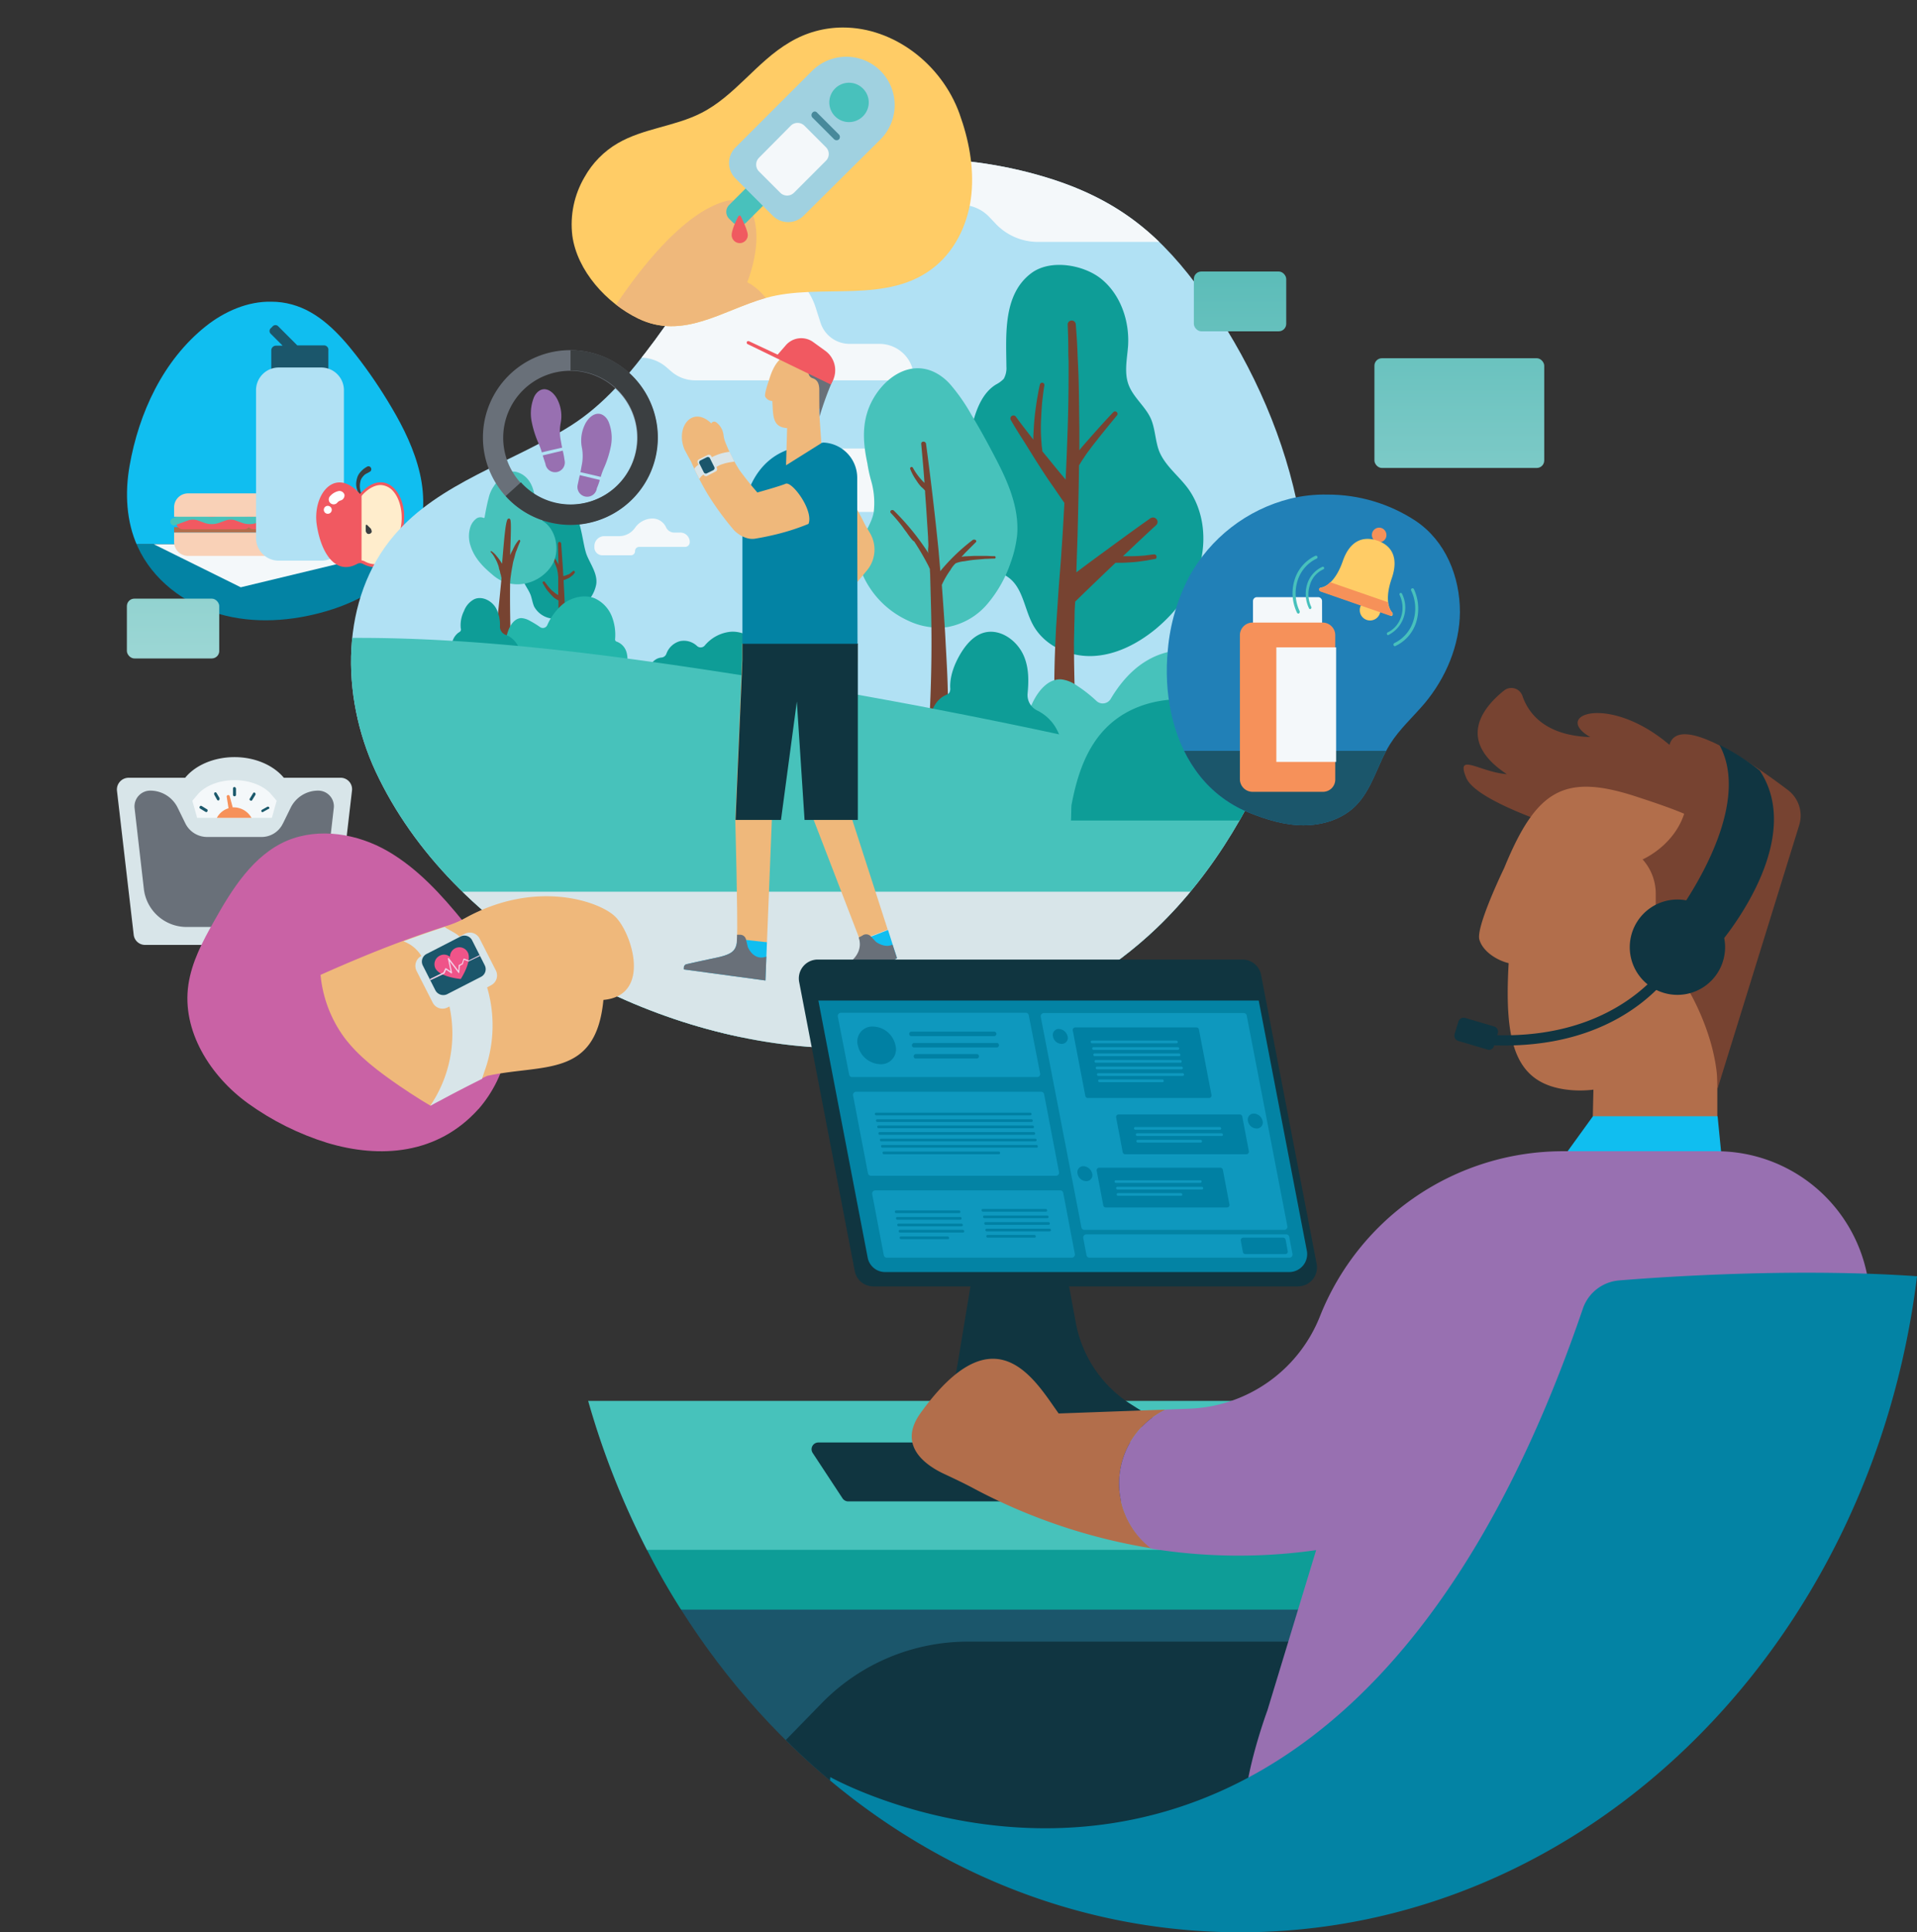 <svg xmlns="http://www.w3.org/2000/svg" xmlns:xlink="http://www.w3.org/1999/xlink" viewBox="0 0 641.23 646.2">
  <rect x="0" y="0" width="641.23" height="646.2" fill="#333333" stroke="none"/>
  <defs>
    <clipPath id="a9f6e666-f700-4acd-86f8-a5857e022f51" transform="translate(39.12 9.2)">
      <path d="M29.72,99.9c-14.3,11.4-22.4,29-25.5,46.7-1.6,9.1-1.1,18.7,2.7,27,5,11.1,15.6,19.1,27.2,22.5s24.3,2.5,35.9-.9c12.3-3.6,24.4-10.8,29.6-22.4,3.3-7.4,3.5-15.9,1.7-23.7s-5.4-15.2-9.5-22.1a163.1,163.1,0,0,0-11.9-17.5c-5.7-7.3-12.5-14.5-21.5-16.9a25.17,25.17,0,0,0-6.7-.9c-7.9-.2-15.7,3.2-22,8.2" fill="none"/>
    </clipPath>
    <clipPath id="bcca85bd-1ef9-429a-92d7-1948494a23ba" transform="translate(39.12 9.2)">
      <path d="M245.72,45.5c-31.6,4.4-47.3,33.9-65.8,59.1-8.3,11.2-17.1,21.6-28.2,28.6-19.7,12.4-43.8,18.9-58.9,36.5-18.2,21.2-18.1,53.7-6.3,79.1,25.6,54.7,91.4,89.8,150,92.4,40.4,1.8,81.8-12,111.1-39.9,19.8-18.9,33.7-43.4,43-69.1,17.5-48,2-102.1-27.2-143-13.8-19.3-27.7-31-50.4-38.4a144.4,144.4,0,0,0-44.7-6.9,154.16,154.16,0,0,0-22.6,1.6" fill="none"/>
    </clipPath>
    <clipPath id="bd1d4bb8-57d0-43e7-be6e-c4a175e0f45b" transform="translate(39.12 9.2)">
      <path d="M392.32,157.6a53.37,53.37,0,0,0-33.7,26.1,64.85,64.85,0,0,0-7.1,24.4c-1.4,14.1,1.3,29.1,9.3,40.3a40.26,40.26,0,0,0,17.7,14.1c5.9,2.4,12.1,4.3,18.4,4.3s12.9-2,17.4-6.5c5.6-5.6,7.3-13.9,11.5-20.6,3.2-5.1,7.7-9.1,11.6-13.7,7.1-8.5,11.7-19.4,11.8-30.5,0-11.9-4.8-23.8-14.8-30.5a53.4,53.4,0,0,0-29.5-8.8,48.24,48.24,0,0,0-12.6,1.4" fill="none"/>
    </clipPath>
    <clipPath id="b3f172e4-f9ac-41e0-adc9-214b30d84366" transform="translate(39.12 9.2)">
      <path d="M120.91,361.74A42.31,42.31,0,0,0,129,320.08c-2.81-7.69-7.88-14.5-13-20.91-7.36-9.06-15.37-17.91-25.43-23.73s-22.88-8-33.65-3.51c-11.31,4.81-18.44,16.2-24.47,27-3.81,6.72-7.44,13.57-8.56,21.19-2.26,15.44,7.35,30.59,20,39.71A92.17,92.17,0,0,0,70.34,373c17.71,5.32,36.92,3.89,50.57-11.3" fill="none"/>
    </clipPath>
    <clipPath id="a6fa5235-171c-4873-ad55-6bbeb9a21632" transform="translate(39.12 9.2)">
      <path d="M71.72,295.4a42.11,42.11,0,0,0,4.2,42.2c4.9,6.6,11.7,11.6,18.5,16.3,9.7,6.6,19.9,12.8,31.2,15.4s24.2,1.1,33.2-6.3c9.5-7.9,13-20.8,15.7-32.9,1.7-7.5,3.2-15.1,2.1-22.7-2.3-15.4-15.8-27.2-30.5-32.3a90.71,90.71,0,0,0-29.1-5c-18.6,0-36.6,6.8-45.3,25.3" fill="none"/>
    </clipPath>
    <clipPath id="a7f5e389-adef-4557-bf70-932fbfbfd30e" transform="translate(39.12 9.2)">
      <path d="M224.92,5c-10.9,6.4-18.2,17.9-29.5,23.6-8.8,4.5-19.3,5.1-27.9,10.1A30.1,30.1,0,0,0,156.42,50a31.25,31.25,0,0,0-4.1,19.6c1.6,11.8,11.5,22.6,22,27.7,15,7.3,28.2-2.7,42.5-6.8,18.6-5.3,41.2,2.5,57.1-10.8,7-5.9,11-14.9,11.9-24s-.9-18.3-4-26.9c-6-16.6-22-28.8-38.9-28.8a34.57,34.57,0,0,0-18,5" fill="none"/>
    </clipPath>
    <clipPath id="aa32b871-6641-48b5-9c83-469cff9ba868" transform="translate(39.12 9.2)">
      <rect x="360.22" y="81.6" width="30.9" height="20" rx="2.5" fill="none"/>
    </clipPath>
    <linearGradient id="eb5362b7-4a50-465a-9fec-995c4c5b5c2b" x1="-5536.14" y1="7490.7" x2="-5535.62" y2="7490.7" gradientTransform="matrix(0, -552.26, -552.26, 0, 4137226.09, -3057138.74)" gradientUnits="userSpaceOnUse">
      <stop offset="0" stop-color="#9dd7d5"/>
      <stop offset="1" stop-color="#0e9d97"/>
    </linearGradient>
    <clipPath id="bb237e9e-fbad-4e00-8ebd-c413c45fee4c" transform="translate(39.12 9.2)">
      <rect x="420.62" y="110.6" width="56.8" height="36.7" rx="2.5" fill="none"/>
    </clipPath>
    <linearGradient id="f2f0e09d-9f11-4f7b-beec-4f722fb5a996" x1="-5536.14" y1="7490.82" x2="-5535.62" y2="7490.82" gradientTransform="matrix(0, -552.26, -552.26, 0, 4137365.59, -3057138.74)" xlink:href="#eb5362b7-4a50-465a-9fec-995c4c5b5c2b"/>
    <clipPath id="a2cf8553-b43c-4951-a366-55055cf25170" transform="translate(39.12 9.2)">
      <rect x="3.32" y="191" width="30.9" height="20" rx="2.5" fill="none"/>
    </clipPath>
    <linearGradient id="a008ef3a-ce5d-4a49-98ed-a8508343da51" x1="-5536.14" y1="7490.12" x2="-5535.62" y2="7490.12" gradientTransform="matrix(0, -552.26, -552.26, 0, 4136546.34, -3057138.74)" xlink:href="#eb5362b7-4a50-465a-9fec-995c4c5b5c2b"/>
  </defs>
  <g id="ad3227cb-f314-40d1-a9ae-de8220697736" data-name="Layer 2">
    <g id="aad6d956-31f0-4b13-9def-97dffdbf6607" data-name="Layer 1">
      <g>
        <g>
          <g clip-path="url(#a9f6e666-f700-4acd-86f8-a5857e022f51)">
            <rect x="31.63" y="84.6" width="119.2" height="97.4" fill="#10bef0"/>
          </g>
          <g clip-path="url(#a9f6e666-f700-4acd-86f8-a5857e022f51)">
            <rect x="31.63" y="182" width="119.2" height="26.8" fill="#0383a4"/>
          </g>
          <g clip-path="url(#a9f6e666-f700-4acd-86f8-a5857e022f51)">
            <polygon points="51.43 182 140.33 182 80.53 196.4 51.43 182" fill="#f4f8fa"/>
          </g>
          <g clip-path="url(#a9f6e666-f700-4acd-86f8-a5857e022f51)">
            <rect x="58.23" y="176.3" width="57" height="1.8" fill="#b26e4b"/>
          </g>
          <g clip-path="url(#a9f6e666-f700-4acd-86f8-a5857e022f51)">
            <path d="M76.12,176.7H23.72a4.65,4.65,0,0,1-4.6-4.6v-3.2h57Z" transform="translate(39.12 9.2)" fill="#f9d1b7"/>
          </g>
          <g clip-path="url(#a9f6e666-f700-4acd-86f8-a5857e022f51)">
            <path d="M42.42,167.8H22.12a2.3,2.3,0,1,1,0-4.6h20.3a2.26,2.26,0,0,1,2.3,2.3,2.2,2.2,0,0,1-2.3,2.3" transform="translate(39.12 9.2)" fill="#f15961"/>
          </g>
          <g clip-path="url(#a9f6e666-f700-4acd-86f8-a5857e022f51)">
            <path d="M65.92,167.8H45.72a2.3,2.3,0,1,1,0-4.6H66a2.26,2.26,0,0,1,2.3,2.3,2.35,2.35,0,0,1-2.4,2.3" transform="translate(39.12 9.2)" fill="#f15961"/>
          </g>
          <g clip-path="url(#a9f6e666-f700-4acd-86f8-a5857e022f51)">
            <path d="M19.12,166.5a1.3,1.3,0,0,1-1.2-.8,1.27,1.27,0,0,1,.8-1.6l4.4-1.6a7.24,7.24,0,0,1,4.6,0l2.5.9a5.11,5.11,0,0,0,3,0l2.5-.9a7.24,7.24,0,0,1,4.6,0l2.5.9a5.11,5.11,0,0,0,3,0l2.5-.9a7.24,7.24,0,0,1,4.6,0l2.5.9a5.11,5.11,0,0,0,3,0l2.5-.9a7.24,7.24,0,0,1,4.6,0l2.5.9a4.78,4.78,0,0,0,2.9,0l5-1.6a1.26,1.26,0,0,1,.8,2.4l-5,1.6a6.94,6.94,0,0,1-4.5-.1l-2.5-.9a5.11,5.11,0,0,0-3,0l-2.5.9a7.24,7.24,0,0,1-4.6,0l-2.5-.9a5.11,5.11,0,0,0-3,0l-2.5.9a7.24,7.24,0,0,1-4.6,0l-2.5-.9a5.11,5.11,0,0,0-3,0l-2.5.9a7.24,7.24,0,0,1-4.6,0l-2.5-.9a5.11,5.11,0,0,0-3,0l-4.4,1.6c-.1.1-.2.1-.4.1" transform="translate(39.12 9.2)" fill="#47c2bb"/>
          </g>
          <g clip-path="url(#a9f6e666-f700-4acd-86f8-a5857e022f51)">
            <path d="M76.12,163.6h-57v-3.2a4.65,4.65,0,0,1,4.6-4.6h52.4Z" transform="translate(39.12 9.2)" fill="#f9d1b7"/>
          </g>
          <g clip-path="url(#a9f6e666-f700-4acd-86f8-a5857e022f51)">
            <path d="M69.22,106.3h-8.9l-6.4-6.4a1.27,1.27,0,0,0-1.8,0l-.7.7a1.27,1.27,0,0,0,0,1.8l4,4h-2.2a1.58,1.58,0,0,0-1.6,1.6v10h19.1V108a1.48,1.48,0,0,0-1.5-1.7" transform="translate(39.12 9.2)" fill="#1b566b"/>
          </g>
          <g clip-path="url(#a9f6e666-f700-4acd-86f8-a5857e022f51)">
            <path d="M68.32,178.3H54.12a7.6,7.6,0,0,1-7.6-7.6V121.3a7.6,7.6,0,0,1,7.6-7.6h14.2a7.6,7.6,0,0,1,7.6,7.6v49.4a7.53,7.53,0,0,1-7.6,7.6" transform="translate(39.12 9.2)" fill="#b1e1f4"/>
          </g>
          <g clip-path="url(#a9f6e666-f700-4acd-86f8-a5857e022f51)">
            <path d="M81.52,157.1a12.27,12.27,0,0,1-1.2-2.6,5.66,5.66,0,0,1-.2-2.9,8.33,8.33,0,0,1,.4-1.5,5.67,5.67,0,0,1,.8-1.3,11.41,11.41,0,0,1,1.1-1.1,8.34,8.34,0,0,1,1.2-.8.89.89,0,0,1,1.3.3,1,1,0,0,1-.2,1.3h-.1l-.1.1a10.91,10.91,0,0,1-1.1.6,3.11,3.11,0,0,0-.9.7,5.5,5.5,0,0,0-.7.9,3.58,3.58,0,0,0-.4,1.1,6.47,6.47,0,0,0-.1,2.4,6.81,6.81,0,0,0,.8,2.4h0a.37.37,0,0,1-.2.5c0,.2-.3.1-.4-.1" transform="translate(39.12 9.2)" fill="#3a3f41"/>
          </g>
          <g clip-path="url(#a9f6e666-f700-4acd-86f8-a5857e022f51)">
            <path d="M81.32,156c-8.5-9.5-15.9.3-14.5,10.2,1.4,9.4,6.2,17.1,13.5,13.2a2,2,0,0,1,2,0c7.7,4,12.1-3.7,13.5-13.1,1.5-9.9-6-19.7-14.5-10.3" transform="translate(39.12 9.2)" fill="#f15961"/>
          </g>
          <g clip-path="url(#a9f6e666-f700-4acd-86f8-a5857e022f51)">
            <path d="M75.52,157.8a2,2,0,0,1-.8.4,2.31,2.31,0,0,0-1.1.8,1.63,1.63,0,0,1-2.4-2.2,5.31,5.31,0,0,1,3-1.8,1.77,1.77,0,0,1,1.9,1.3,1.89,1.89,0,0,1-.6,1.5" transform="translate(39.12 9.2)" fill="#fff"/>
          </g>
          <g clip-path="url(#a9f6e666-f700-4acd-86f8-a5857e022f51)">
            <path d="M71.82,161a1.33,1.33,0,1,1-1.6-1,1.35,1.35,0,0,1,1.6,1" transform="translate(39.12 9.2)" fill="#fff"/>
          </g>
          <g clip-path="url(#a9f6e666-f700-4acd-86f8-a5857e022f51)">
            <path d="M88.22,152.6c-2.1,0-4,.7-6.4,3.4v22.6c.3,0,.3.1.6.2a8.91,8.91,0,0,0,3.9,1.1c5.3,0,8-6.1,9.1-13.8,1-6.9-2.1-13.5-7.2-13.5" transform="translate(39.12 9.2)" fill="#ffedcc"/>
          </g>
          <g clip-path="url(#a9f6e666-f700-4acd-86f8-a5857e022f51)">
            <path d="M88.22,153a5.87,5.87,0,0,1,4.2,2.1c2.2,2.5,3.2,6.8,2.7,10.9-1.2,8.5-4.5,13.5-8.7,13.5a7.57,7.57,0,0,1-3.6-1,3.19,3.19,0,0,0-1.4-.3v.8a3.55,3.55,0,0,1,1,.2,8.91,8.91,0,0,0,3.9,1.1c5.3,0,8.5-6.5,9.6-14.2,1-7-2.5-14-7.7-14-2.1,0-4.4,1.1-6.8,3.8v1.2l.6-.7c2-2.2,4.2-3.4,6.2-3.4" transform="translate(39.12 9.2)" fill="#f05a60"/>
          </g>
          <g clip-path="url(#a9f6e666-f700-4acd-86f8-a5857e022f51)">
            <path d="M84.92,167.6l-1.2-1.2a.28.28,0,0,0-.5.2v1.7a1.33,1.33,0,0,0,.6,1,1.1,1.1,0,0,0,1.4-.6,2.28,2.28,0,0,0-.3-1.1" transform="translate(39.12 9.2)" fill="#3a3f41"/>
          </g>
        </g>
        <path d="M69.12,306.8a4,4,0,0,0,3.9-3.4l5.6-48.2a3.83,3.83,0,0,0-3.9-4.3H55.82c-3.4-4.1-9.5-6.9-16.5-6.9s-13.2,2.8-16.5,6.9H3.92A3.94,3.94,0,0,0,0,255.2l5.6,48.2a3.82,3.82,0,0,0,3.9,3.4Z" transform="translate(39.12 9.2)" fill="#d8e5e9"/>
        <path d="M55.52,266.2l2.6-5.3a10.22,10.22,0,0,1,9.2-5.7,5.24,5.24,0,0,1,5.2,5.9l-3.1,27a14.31,14.31,0,0,1-14.3,12.7H23.32A14.39,14.39,0,0,1,9,288.1l-3.1-27a5.29,5.29,0,0,1,5.2-5.9,10.22,10.22,0,0,1,9.2,5.7l2.6,5.3a8.13,8.13,0,0,0,7.2,4.5h18.1a7.88,7.88,0,0,0,7.3-4.5" transform="translate(39.12 9.2)" fill="#697079"/>
        <path d="M51.82,264.3l1.6-5.7-1.6-1.9c-2.5-3.1-7.3-5-12.5-5s-10,1.9-12.5,5l-1.6,1.9,1.6,5.7Z" transform="translate(39.12 9.2)" fill="#f4f8fa"/>
        <path d="M39.32,254a.47.47,0,0,0-.5.5v2.1a.5.5,0,0,0,1,0v-2.1c-.1-.3-.3-.5-.5-.5" transform="translate(39.12 9.2)" fill="#1a586b"/>
        <path d="M30.22,261.5l-1.8-1.1c-.1-.1-.2-.1-.4-.1s-.2.1-.3.2-.1.2-.1.4.1.2.2.3l1.8,1.1a.35.35,0,0,1,.2.1.52.52,0,0,0,.4-.2c.1-.1.1-.2.1-.4s0-.2-.1-.3" transform="translate(39.12 9.2)" fill="#1a586b"/>
        <path d="M46.12,255.9a.4.4,0,0,0-.6.2l-1.1,1.8a.4.4,0,0,0,.2.6.35.35,0,0,1,.2.1.52.52,0,0,0,.4-.2l1.1-1.8a.57.57,0,0,0-.2-.7" transform="translate(39.12 9.2)" fill="#1a586b"/>
        <path d="M33.32,256a.48.48,0,0,0-.6-.2c-.1.1-.2.2-.2.3v.4l1,1.8a.52.52,0,0,0,.4.2c.1,0,.2,0,.2-.1s.2-.2.2-.3v-.4Z" transform="translate(39.12 9.2)" fill="#1a586b"/>
        <path d="M50.92,260.8a.48.48,0,0,0-.6-.2l-1.8,1a.48.48,0,0,0-.2.6.52.52,0,0,0,.4.2c.1,0,.2,0,.2-.1l1.8-1c.3,0,.3-.3.2-.5" transform="translate(39.12 9.2)" fill="#1a586b"/>
        <path d="M39.12,260.8h-.4l-1-3.7a.51.51,0,1,0-1,.2l.6,3.8a6.56,6.56,0,0,0-3.9,3.2H45a6.82,6.82,0,0,0-5.9-3.5" transform="translate(39.12 9.2)" fill="#f6915a"/>
        <g>
          <g clip-path="url(#bcca85bd-1ef9-429a-92d7-1948494a23ba)">
            <rect x="71.83" y="28.8" width="384.3" height="318" fill="#b1e1f4"/>
          </g>
          <g clip-path="url(#bcca85bd-1ef9-429a-92d7-1948494a23ba)">
            <path d="M163,170.1h4.9a6.51,6.51,0,0,0,5.4-2.8,7.24,7.24,0,0,1,5.8-3.1,5,5,0,0,1,4.6,3,3,3,0,0,0,2.6,1.7h2.1a3.16,3.16,0,0,1,3.2,3.2,1.58,1.58,0,0,1-1.6,1.6h-15.3a1.37,1.37,0,0,0-1.4,1.4,1.37,1.37,0,0,1-1.4,1.4h-9.6a2.65,2.65,0,0,1-2.6-2.6v-.5a3.33,3.33,0,0,1,3.3-3.3" transform="translate(39.12 9.2)" fill="#f4f8fa"/>
          </g>
          <g clip-path="url(#bcca85bd-1ef9-429a-92d7-1948494a23ba)">
            <path d="M224.12,152.3h7.5a3.48,3.48,0,0,0,3.5-3.5,8,8,0,0,1,8-8h29.7v37.5H250a3.76,3.76,0,0,1-3.7-3.7,6.12,6.12,0,0,1,6.1-6.1h13.4a2.22,2.22,0,0,0,2.2-2.2,4.27,4.27,0,0,0-4.3-4.3H221a3.41,3.41,0,0,1-3.4-3.3,6.6,6.6,0,0,1,6.5-6.4" transform="translate(39.12 9.2)" fill="#f4f8fa"/>
          </g>
          <g clip-path="url(#bcca85bd-1ef9-429a-92d7-1948494a23ba)">
            <path d="M111.32,88.5h0a6.7,6.7,0,0,1,6.7-6.7h11.9a7.41,7.41,0,0,0,6.5-3.9,8,8,0,0,1,7-4.2h11a20.65,20.65,0,0,1,16,7.6,14.09,14.09,0,0,0,10.9,5.2,12.34,12.34,0,0,0,7.2-2.3l1.2-.9A24.61,24.61,0,0,1,204,78.7h9.4a21.37,21.37,0,0,1,20.3,14.9l1.6,5a10.2,10.2,0,0,0,9.8,7.2h10a11.52,11.52,0,0,1,10.8,7.6,3.47,3.47,0,0,1-3.2,4.6h-69.3a12.2,12.2,0,0,1-8-3l-1.5-1.3a13.26,13.26,0,0,0-8.7-3.3H142a3.69,3.69,0,0,1-3.7-3.7,5.91,5.91,0,0,1,5.9-5.9h13.3a2.31,2.31,0,0,0,2.1-3.3,10.8,10.8,0,0,0-9.8-6.3h-35.6a2.62,2.62,0,0,1-2.9-2.7" transform="translate(39.12 9.2)" fill="#f4f8fa"/>
          </g>
          <g clip-path="url(#bcca85bd-1ef9-429a-92d7-1948494a23ba)">
            <path d="M356.92,43.5V71.7h-48.8a19.45,19.45,0,0,1-14.3-6.2l-1.9-2a13.1,13.1,0,0,0-9.6-4.2h-11.6a24.73,24.73,0,0,1-13-3.6l-7-4.2a19.33,19.33,0,0,0-9.6-2.7h-10.5a38,38,0,0,1-19.4-5.3Z" transform="translate(39.12 9.2)" fill="#f4f8fa"/>
          </g>
          <g clip-path="url(#bcca85bd-1ef9-429a-92d7-1948494a23ba)">
            <path d="M297.52,113.4a7.28,7.28,0,0,1-.9,4.1,10.27,10.27,0,0,1-2.6,1.9c-4.4,2.7-6.5,8-7.8,13.1a70.66,70.66,0,0,0,1.3,39.2c1,3.2,2.4,6.4,4.9,8.6,2,1.6,4.5,2.5,6.4,4.1,4.2,3.6,4.8,10,7.4,15,3.7,7.2,12,11,19.8,10.8s15.3-4,21.5-9.1c6.7-5.6,12.3-12.9,14.7-21.5s1.2-18.4-4-25.5c-3.1-4.2-7.6-7.5-9.6-12.4-1.3-3.4-1.3-7.3-2.7-10.7-1.9-4.4-6.2-7.4-7.7-12-1.3-4-.3-8.4,0-12.6.5-8.3-2.5-16.9-8.7-22.1-5.8-4.9-17.1-7-23.6-2.2-9.6,7.1-8.5,20.7-8.4,31.3" transform="translate(39.12 9.2)" fill="#0e9d97"/>
          </g>
          <g clip-path="url(#bcca85bd-1ef9-429a-92d7-1948494a23ba)">
            <path d="M347.72,176.8a.78.78,0,0,0-.9-.6c-1.1.1-2.2.3-3.2.4-1.3.1-2.7.2-4,.2h-3.1c3.7-3.5,7.4-7,11.1-10.4a1.42,1.42,0,0,0,.1-2,1.55,1.55,0,0,0-2-.3c-5,3.5-9.9,7.1-14.8,10.7-3.3,2.4-6.7,4.9-10,7.4l.1-3.2.3-9c.2-7.9.4-15.7.5-23.6a.1.1,0,0,1,.1-.1c.2-.4.5-.8.7-1.2l.8-1.2.8-1.2c1.1-1.5,2.3-3.1,3.5-4.6,2.2-2.8,4.5-5.6,6.8-8.4a.79.79,0,0,0-.1-1.1h0a.78.78,0,0,0-1.1,0c-2.5,2.6-4.9,5.3-7.3,8-1.3,1.5-2.6,2.9-3.8,4.4l-.3.4v-7.5c-.1-6-.1-12-.3-18l-.2-4.5c-.1-1.5-.1-3-.2-4.5-.1-2.6-.3-5.1-.5-7.7a1.36,1.36,0,0,0-1.5-1.2,1.32,1.32,0,0,0-1.2,1.4c.1,2.5.2,5.1.2,7.6,0,1.5,0,3,.1,4.5V116c0,6-.1,11.9-.3,17.9-.2,5.8-.4,11.5-.7,17.3-.2-.3-.5-.6-.8-1-1.9-2.2-3.7-4.5-5.6-6.8l-1.4-1.7v-.4l-.1-.7-.1-.7-.1-1.5-.1-1.5q-.15-3,0-6c.1-2,.2-4,.4-6,.2-1.7.4-3.5.7-5.2a.76.76,0,0,0-1.5-.3c-.4,1.7-.7,3.5-1,5.2-.3,2-.6,4-.8,6.1s-.3,4.1-.4,6.1v1l-1.1-1.4c-1.6-2.1-3.2-4.1-4.7-6.2a1,1,0,0,0-1.7,1.1c1.3,2.3,2.7,4.5,4.1,6.7,1.6,2.5,3.1,5,4.7,7.5s3.2,5,4.9,7.4c1.4,2,2.8,4.1,4.2,6.1l-.6,10.5-.6,8.9-.7,8.9-.3,4.5-.3,4.5-.3,4.5-.2,4.5c-.3,6-.4,12-.4,18.1,0,3,0,6,.1,9,0,1.5.1,3,.1,4.5l.1,2.3c0,.8.1,1.5.1,2.3l7.6-.6c-.1-.7-.1-1.4-.2-2.2l-.2-2.2c-.1-1.5-.2-2.9-.3-4.4-.2-3-.3-5.9-.4-8.9-.2-5.9-.3-11.9-.3-17.8l.1-4.4c0-1.5.1-3,.1-4.4s.1-3,.2-4.4V192c4.4-4.3,9-8.7,13.5-13h1.7c1.4,0,2.8-.1,4.2-.2s2.7-.3,4.1-.5l3.3-.6c.3,0,.5-.4.4-.9Z" transform="translate(39.12 9.2)" fill="#774331"/>
          </g>
          <g clip-path="url(#bcca85bd-1ef9-429a-92d7-1948494a23ba)">
            <path d="M135.32,179.8a12.35,12.35,0,0,0,.4,4.7c.6,1.9,2,3.5,2.7,5.4.4,1.2.6,2.5,1.1,3.7a7.81,7.81,0,0,0,5.1,3.9,20.81,20.81,0,0,0,6.6.4,5.83,5.83,0,0,0,2.6-.6,4.41,4.41,0,0,0,1.5-1.8c.9-1.5,1.9-3,2.8-4.4a11.44,11.44,0,0,0,2.2-4.9c.5-3.4-1.8-6.5-3.1-9.6-1.8-4.4-1.7-14.8-7-16.8-2.4-.9-5.1,2.2-6.7,3.7a26.24,26.24,0,0,0-5.4,7,24.55,24.55,0,0,0-2.8,9.3" transform="translate(39.12 9.2)" fill="#0e9d97"/>
          </g>
          <g clip-path="url(#bcca85bd-1ef9-429a-92d7-1948494a23ba)">
            <path d="M153,181.8h0a.33.33,0,0,0-.5,0c-.2.2-.5.4-.7.6a2.38,2.38,0,0,1-1.1.6,5.64,5.64,0,0,1-1.2.4h-.2c0-.7-.1-1.4-.1-2l-.6-8.7a.67.67,0,0,0-.6-.7c-.3,0-.5.4-.5.8.1,2.3.1,4.5.2,6.8-.1-.1-.1-.3-.2-.4s-.2-.3-.3-.5l-.3-.5-.3-.5a8.79,8.79,0,0,1-.6-1,2.65,2.65,0,0,0-.5-.6.36.36,0,0,0-.6.4,13,13,0,0,1,1,1.5l.3.5.2.5c.1.2.2.3.2.5s.2.3.2.5a8.3,8.3,0,0,1,.6,2.1c.1.2.1,1,.2,1.5v6.2c-.2-.1-.5-.3-.7-.4l-1.5-1.2a17.38,17.38,0,0,1-1.3-1.5c-.3-.4-.7-.9-1-1.3-.1-.2-.3-.2-.5-.1a.37.37,0,0,0-.2.5l.9,1.5a10.92,10.92,0,0,0,1.3,1.7c.5.6,1,1.1,1.5,1.6a8.64,8.64,0,0,0,1.6,1c0,7-.1,13-2.1,19.8h4.2c.2-1.5,0-4.1.1-5.6.3-5,0-10-.2-15l-.3-6c.1,0,.3-.1.4-.1.5-.2.9-.4,1.4-.6l1.2-.9a5,5,0,0,0,.7-.8c.1-.2.1-.5-.1-.6" transform="translate(39.12 9.2)" fill="#774331"/>
          </g>
          <g clip-path="url(#bcca85bd-1ef9-429a-92d7-1948494a23ba)">
            <path d="M126,153.5a15,15,0,0,1,3.6-3.9,4.32,4.32,0,0,1,2.5-1.1,6.6,6.6,0,0,1,1.4.1c4.3,1.1,6.3,5.3,6.3,10.1,0,1.9-.1,3.6,1.2,5.1a17.33,17.33,0,0,0,2.1,1.7c3.7,2.8,5,8.9,2.9,13.4a12.58,12.58,0,0,1-3.2,4,13.7,13.7,0,0,1-8.5,3.3,12.55,12.55,0,0,1-8.8-3.3c-3-2.5-5.9-5.4-7.2-9.5a10,10,0,0,1,0-6.6,5.69,5.69,0,0,1,2.1-2.7,2.46,2.46,0,0,1,2.2-.1c.2.1.4-.1.4-.3.2-1.3.9-4.9,1.3-6.2a11,11,0,0,1,1.7-4" transform="translate(39.12 9.2)" fill="#47c2bb"/>
          </g>
          <g clip-path="url(#bcca85bd-1ef9-429a-92d7-1948494a23ba)">
            <path d="M133.82,174.5c-.1.3-.3.7-.4,1s-.2.7-.3,1.1l-.3,1.1a14.19,14.19,0,0,0-.5,2.2c-.3,1.5-.5,2.9-.7,4.4l-.1,1.3c-.1,6.2,0,13.7.3,22.1-1.9-.4-3.8-.7-5.7-1,1.2-8.6,1.9-16.1,2.5-22.4a1.27,1.27,0,0,0-.1-.6l-.1-.6-.1-.3-.1-.3-.1-.6-.2-.6-.1-.3-.1-.6c-.1-.2-.1-.4-.2-.6a12.81,12.81,0,0,0-1.1-2.4,9,9,0,0,0-1.4-2c-.1-.1-.1-.2,0-.2a.31.31,0,0,1,.2-.1,7.28,7.28,0,0,1,1.8,1.7,17.68,17.68,0,0,1,1.6,2.2c.1.1.1.2.2.3.7-8.2,1.1-13.4,1.8-14.8a.71.71,0,0,1,.6-.3.7.7,0,0,1,.4.5c.3,1.3.1,5.4-.1,11.7l.2-.4a9.29,9.29,0,0,1,.5-1c.2-.3.3-.7.5-1a10.68,10.68,0,0,1,1.6-2.5.28.28,0,0,1,.5,0h0a.45.45,0,0,1,0,.5c-.3.7-.7,1.6-1,2.5" transform="translate(39.12 9.2)" fill="#774331"/>
          </g>
          <g clip-path="url(#bcca85bd-1ef9-429a-92d7-1948494a23ba)">
            <path d="M252.22,151.4a26.61,26.61,0,0,1,.9,10.8c-.8,4.2-3.9,7.7-4.8,11.8-1.2,5,1.3,10.3,4.2,14.4a30.37,30.37,0,0,0,12,9.9,23.52,23.52,0,0,0,13.3,2.2,22.81,22.81,0,0,0,13.4-7.8,42.12,42.12,0,0,0,7.7-13.7,38.9,38.9,0,0,0,2.2-9.4c.7-9-3.1-17.7-7.3-25.7-2.5-4.8-5.1-9.6-7.9-14.2a62,62,0,0,0-6.8-9.9,17.45,17.45,0,0,0-5.4-4.4c-10.1-5.1-20,4.2-22.8,13.5-1.7,5.6-1.1,11.3.1,16.9a47.38,47.38,0,0,0,1.2,5.6" transform="translate(39.12 9.2)" fill="#47c2bb"/>
          </g>
          <g clip-path="url(#bcca85bd-1ef9-429a-92d7-1948494a23ba)">
            <path d="M264.12,168.8c-.5-.6-.9-1.2-1.4-1.9a55.85,55.85,0,0,0-3.9-4.6.53.53,0,0,1,.1-.8.77.77,0,0,1,1,.1,84.14,84.14,0,0,1,11.4,14c.1.1.1.2.2.3-.4-.6-.1-2.1-.1-2.7,0-.9-.1-1.8-.1-2.7-.2-3.1-.4-6.3-.6-9.4l-.2-2.8-.2-2.8V155c0-.3-1.1-1.2-1.4-1.5a14.91,14.91,0,0,1-1.5-2,18.29,18.29,0,0,1-2.1-3.9c-.1-.2.1-.5.3-.6a.48.48,0,0,1,.6.2,21,21,0,0,0,3.9,5.1h0c-.3-4.4-.7-8.7-1.1-13.1a.68.68,0,0,1,.7-.7.87.87,0,0,1,.9.6q2.4,17.85,4.2,35.7c.2,2.3.4,4.7.6,7l.4-.5a65.32,65.32,0,0,1,10.4-9.9.91.91,0,0,1,1,0,.47.47,0,0,1,0,.8l-3.3,3.3c-.5.5-.9,1-1.4,1.5a1.27,1.27,0,0,0,.6-.1c1.2-.1,2.4-.1,3.6-.2h3.6c1,0,2.1.1,3.1.1a.41.41,0,1,1,0,.8c-1,0-2,.1-3,.1l-3.5.3c-1.2.1-2.3.3-3.5.5a9.47,9.47,0,0,0-2.9.7,8.68,8.68,0,0,0-1.7,2.2,28.18,28.18,0,0,0-2.9,5c.5,7,1,13.9,1.2,18,.3,5.9.7,11.9.8,17.8.1,2.6-.1,5.1-.1,7.7l-6,.5c.6-12,.8-23.9.5-35.8-.1-3.8-.2-7.5-.3-11.3,0-.7-.1-1.4-.1-2.2-.1-.3-.3-.6-.4-.9a87.65,87.65,0,0,0-4.9-8.4c-.3.2-2.4-2.8-2.5-3" transform="translate(39.12 9.2)" fill="#774331"/>
          </g>
          <g clip-path="url(#bcca85bd-1ef9-429a-92d7-1948494a23ba)">
            <path d="M129.52,207.8a25.58,25.58,0,0,1,1.3-5.9c.7-2.1,2.2-4.3,4.4-4.4a6.49,6.49,0,0,1,2.7.8,34.79,34.79,0,0,1,3.6,2.2,1.61,1.61,0,0,0,2.4-.6,19.28,19.28,0,0,1,5.4-7.2c3-2.2,7.1-3.2,10.5-1.8a11.16,11.16,0,0,1,5.7,6,16.81,16.81,0,0,1,1.1,7.7.76.76,0,0,0,.6.8,5.3,5.3,0,0,1,3.3,3.8,8.41,8.41,0,0,1-.2,4.7,243.31,243.31,0,0,0-40.8-6.1" transform="translate(39.12 9.2)" fill="#23b5aa"/>
          </g>
          <g clip-path="url(#bcca85bd-1ef9-429a-92d7-1948494a23ba)">
            <path d="M112,206.7a5.69,5.69,0,0,1,2.2-4.3c.3-.2.6-.3.8-.7a1.1,1.1,0,0,0,0-.8,10.6,10.6,0,0,1,1.1-5.8,7.26,7.26,0,0,1,3.4-3.9c2.6-1.2,5.9.5,7.3,3a12,12,0,0,1,1.3,6.2,2.93,2.93,0,0,0,1.9,2.7,7.27,7.27,0,0,1,3.3,2.4,8,8,0,0,1,1.4,2.6,187.6,187.6,0,0,0-22.7-1.4" transform="translate(39.12 9.2)" fill="#0e9d97"/>
          </g>
          <g clip-path="url(#bcca85bd-1ef9-429a-92d7-1948494a23ba)">
            <path d="M215,218.7c.5-3.4.9-8.3-.3-11.4-1.4-3.7-6.1-5.6-9.7-5.2a12.9,12.9,0,0,0-8.4,4.6,1.79,1.79,0,0,1-2.6.1,6.4,6.4,0,0,0-5.6-1.6,6.69,6.69,0,0,0-4.6,4.2,1.94,1.94,0,0,1-1.7,1.3,4.19,4.19,0,0,0-2.1.8,8.08,8.08,0,0,0-1.6,1.6,331.21,331.21,0,0,1,36.6,5.6" transform="translate(39.12 9.2)" fill="#0e9d97"/>
          </g>
          <g clip-path="url(#bcca85bd-1ef9-429a-92d7-1948494a23ba)">
            <path d="M302.52,237.1a52.6,52.6,0,0,1,3.8-11.4c1.9-3.9,5.2-8,9.6-7.7a11.25,11.25,0,0,1,5.2,2.1,45.61,45.61,0,0,1,6.5,5.1,3.09,3.09,0,0,0,4.8-.7c3.1-5.2,7.1-9.9,12.3-12.9,6.3-3.7,14.6-4.7,21.1-1.2a21.16,21.16,0,0,1,9.9,13.1,36.35,36.35,0,0,1,.5,15.4,1.68,1.68,0,0,0,.9,1.8,10.59,10.59,0,0,1,5.7,8.1,18.3,18.3,0,0,1-1.3,9.2,518,518,0,0,0-79-20.9" transform="translate(39.12 9.2)" fill="#47c2bb"/>
          </g>
          <g clip-path="url(#bcca85bd-1ef9-429a-92d7-1948494a23ba)">
            <path d="M271.72,231.4c.8-3.3,2.2-6.5,5.2-8,.6-.3,1.3-.5,1.6-1.1a3,3,0,0,0,.2-1.6c-.1-3.9,1.4-7.8,3.4-11.2,1.8-3,4.2-5.9,7.5-7,5.5-1.8,11.4,2.3,13.7,7.6,1.7,3.9,1.7,8.2,1.3,12.5a5.72,5.72,0,0,0,3.2,5.8,14.89,14.89,0,0,1,6,5.4,20.22,20.22,0,0,1,2.3,5.5,398.52,398.52,0,0,0-44.4-7.9" transform="translate(39.12 9.2)" fill="#0e9d97"/>
          </g>
          <g clip-path="url(#bcca85bd-1ef9-429a-92d7-1948494a23ba)">
            <path d="M188.42,213.5c-51-7.4-102.7-12.8-153.9-6.8a11,11,0,0,1-1.8.2V398.6H417V261.2a1936.77,1936.77,0,0,0-228.6-47.7" transform="translate(39.12 9.2)" fill="#47c2bb"/>
          </g>
          <g clip-path="url(#bcca85bd-1ef9-429a-92d7-1948494a23ba)">
            <rect x="71.83" y="298.2" width="384.3" height="54.9" fill="#d8e5e9"/>
          </g>
          <g clip-path="url(#bcca85bd-1ef9-429a-92d7-1948494a23ba)">
            <path d="M245.52,263.6l2.2-52.1V206h-38.6v5.5l-2.3,53.5s.9,32.4.6,39.9c3,.4,7,.8,10,1.1l1.7-42.5,5.9-38.2h4l4,39.6,15.1,39.2.3,1.2c2.5-.9,7-2.7,9.4-3.6Z" transform="translate(39.12 9.2)" fill="#efb87b"/>
          </g>
          <g clip-path="url(#bcca85bd-1ef9-429a-92d7-1948494a23ba)">
            <path d="M251,181.4a10.87,10.87,0,0,0,.9-12.3c-.8-1.4-1.5-2.5-1.5-2.5a1.09,1.09,0,0,0-.2-.4c-3.2-6.6-7.4-13.2-13.3-17.8-2.9-2.3-6.3-3.6-9.9-1.8a9.1,9.1,0,0,0-2.8,2.3,7.24,7.24,0,0,0,.4,9.2,15.93,15.93,0,0,0,1.3,1.3,38.33,38.33,0,0,1,2.9,2.8,53,53,0,0,1,5,6.7,61.11,61.11,0,0,1,3.6,6.1c.2.3.5.2.9,0-2.1,2.8-4.4,5.5-6.7,8.2a51.91,51.91,0,0,1-8.7,6.8,7.74,7.74,0,0,1-1.6.7,6.09,6.09,0,0,0-3.9,3.3c0,.1-.1.1-.1.2a1.1,1.1,0,0,0,.7,1.3c-4.8,7.5,3.9,11.7,10.5,6.9v-.1c.3-.2,1.6-1.4,3.3-2.9a103.44,103.44,0,0,0,9.6-7.6c4.1-3.6,6.2-6.3,9.6-10.4h0" transform="translate(39.12 9.2)" fill="#efb87b"/>
          </g>
          <g clip-path="url(#bcca85bd-1ef9-429a-92d7-1948494a23ba)">
            <path d="M207.32,306.2c-.5,2.9-2.1,3.9-7.4,5s-9.6,2.1-9.6,2.1a1.23,1.23,0,0,0-.7,1.1v.6l27.3,3.7.5-12.8c-3-.3-7-.8-10-1.1a4.55,4.55,0,0,1-.1,1.4" transform="translate(39.12 9.2)" fill="#10bef0"/>
          </g>
          <g clip-path="url(#bcca85bd-1ef9-429a-92d7-1948494a23ba)">
            <path d="M247.82,265V206h-38.6v5.5l-2.3,53.5h15.2l5.3-39.6L230,265Z" transform="translate(39.12 9.2)" fill="#103540"/>
          </g>
          <g clip-path="url(#bcca85bd-1ef9-429a-92d7-1948494a23ba)">
            <path d="M235.72,138.9c-.1,0-8.5,1.5-8.5,1.5h0c-14.6,3.2-18,18.2-18,25.3v40.4h38.5c0-4.4-.1-40.1-.1-55.5a11.81,11.81,0,0,0-11.4-11.8,1.75,1.75,0,0,1-.5.1" transform="translate(39.12 9.2)" fill="#0383a4"/>
          </g>
          <g clip-path="url(#bcca85bd-1ef9-429a-92d7-1948494a23ba)">
            <polygon points="263.53 135 273.83 135 274.73 148.2 262.93 155.6 263.53 135" fill="#efb87b"/>
          </g>
          <g clip-path="url(#bcca85bd-1ef9-429a-92d7-1948494a23ba)">
            <path d="M228.72,108.9c-5.8-.6-8.8,2.8-10.6,9-.3.8-1.6,4.7-1.3,5.5a2.74,2.74,0,0,0,2.4,1.5c.3,5.6.1,9.1,5.8,9.1,4.9,0,10.2-2.5,11.1-11.5.6-7.1-1.2-12.9-7.4-13.6" transform="translate(39.12 9.2)" fill="#efb87b"/>
          </g>
          <g clip-path="url(#bcca85bd-1ef9-429a-92d7-1948494a23ba)">
            <path d="M239.72,117.3a8.06,8.06,0,0,0-1.4-1.2,9.52,9.52,0,0,1-2.5-2.4c-1.7-.1-3.3,0-5,0a4.14,4.14,0,0,1,.5,1.9,2,2,0,0,0,1.4,1.7c1.5.5,2.2,1.7,2.2,3.9,0,7,.1,8.9.1,8.9a108.19,108.19,0,0,1,4.7-12.8h0" transform="translate(39.12 9.2)" fill="#697079"/>
          </g>
          <g clip-path="url(#bcca85bd-1ef9-429a-92d7-1948494a23ba)">
            <path d="M223.62,152.6c-2.2.9-9.1,2.8-9.4,2.9q-3.15-3.6-6-7.5a53.64,53.64,0,0,1-4.9-9.8,10.46,10.46,0,0,1-.4-1.7,6.27,6.27,0,0,0-2.5-4.5c-.1,0-.1-.1-.2-.1a1.05,1.05,0,0,0-1.4.5c-6.4-6.2-12.2,1.4-8.9,8.9h0c.2.3,1,1.9,2.1,3.8a94.79,94.79,0,0,0,5.6,11,98.77,98.77,0,0,0,8.6,11.8c1,1.2,4.2,3.7,7.5,3q3.6-.6,7.2-1.5a74.36,74.36,0,0,0,10.4-3.4c1.8-4.5-5.6-14.5-7.7-13.4" transform="translate(39.12 9.2)" fill="#efb87b"/>
          </g>
          <g clip-path="url(#bcca85bd-1ef9-429a-92d7-1948494a23ba)">
            <path d="M211,105.9l27.8,13.5.6-1.2a8,8,0,0,0-2.5-10.1l-4-2.9a6.82,6.82,0,0,0-9.2,1.1l-2.7,3.1-9.6-4.5a.66.66,0,0,0-.7.2c-.1.4,0,.7.3.8" transform="translate(39.12 9.2)" fill="#f15961"/>
          </g>
          <g clip-path="url(#bcca85bd-1ef9-429a-92d7-1948494a23ba)">
            <path d="M204.92,141.9a16.39,16.39,0,0,0-5.9,1.8l-.2-.3a.88.88,0,0,0-1.3-.4l-2.8,1.4a.88.88,0,0,0-.4,1.3l.2.5a6.75,6.75,0,0,0-1.4,1.3c.5,1.2,1.1,2.3,1.7,3.5a3.94,3.94,0,0,1,1.4-1.5.88.88,0,0,0,1.3.4l2.7-1.4a.88.88,0,0,0,.4-1.3l-.1-.2c1.1-.9,3.8-1.6,6-1.8-.6-1.3-1.2-2.4-1.6-3.3" transform="translate(39.12 9.2)" fill="#d8e5e9"/>
          </g>
          <g clip-path="url(#bcca85bd-1ef9-429a-92d7-1948494a23ba)">
            <path d="M199.52,148l-2.2,1.1a.78.78,0,0,1-1-.3l-1.5-3a.78.78,0,0,1,.3-1l2.2-1.1a.78.78,0,0,1,1,.3l1.5,3a.78.78,0,0,1-.3,1" transform="translate(39.12 9.2)" fill="#1b566b"/>
          </g>
          <g clip-path="url(#bcca85bd-1ef9-429a-92d7-1948494a23ba)">
            <path d="M245.52,313.5c-2.3,1.8,6,4.1,9.4,1.8l6-4.1-3-9.4c-2.3.9-6.8,2.7-9.4,3.6a8.18,8.18,0,0,1-3,8.1" transform="translate(39.12 9.2)" fill="#10bef0"/>
          </g>
          <g clip-path="url(#bcca85bd-1ef9-429a-92d7-1948494a23ba)">
            <path d="M217.22,310.7c-4.3,1.6-6.2-3.2-6.2-3.2l-.6-2.5a2,2,0,0,0-2-1.6h-1c0,1.4-.1,2.4-.1,2.8-.5,2.9-2.1,3.9-7.4,5s-9.6,2.1-9.6,2.1a1.23,1.23,0,0,0-.7,1.1v.6l27.3,3.7Z" transform="translate(39.12 9.2)" fill="#697079"/>
          </g>
          <g clip-path="url(#bcca85bd-1ef9-429a-92d7-1948494a23ba)">
            <path d="M251.62,317.5l9.3-6.3-1.5-4.5c-2.6,1.3-5.5-.9-5.5-.9l-1.8-1.9a2.12,2.12,0,0,0-2.5-.4,10.93,10.93,0,0,1-1.5.8c1.1,3.3-.3,6.3-3.1,8.4-2.3,1.8-6.8,3.3-8.3,3.8a1.33,1.33,0,0,0-1,1.5l.1.8h11.6a7,7,0,0,0,4.2-1.3" transform="translate(39.12 9.2)" fill="#697079"/>
          </g>
          <g clip-path="url(#bcca85bd-1ef9-429a-92d7-1948494a23ba)">
            <path d="M416,175.6a49.12,49.12,0,0,0-10,3.4c-9.2,4.4-16.5,12.2-21.4,21.1a79.93,79.93,0,0,0-8,22.9,5.11,5.11,0,0,1-6.6,3.9c-13.2-4.3-28.7-2.7-38.6,6.8-7.2,6.9-10.3,16.7-12.1,26.3-.1.4-.1,4.8-.2,5.2h97l-.1-89.6Z" transform="translate(39.12 9.2)" fill="#0e9d97"/>
          </g>
        </g>
        <g>
          <g clip-path="url(#bd1d4bb8-57d0-43e7-be6e-c4a175e0f45b)">
            <rect x="356.73" y="151.3" width="143.9" height="143.9" fill="#2180b7"/>
          </g>
          <g clip-path="url(#bd1d4bb8-57d0-43e7-be6e-c4a175e0f45b)">
            <rect x="356.73" y="251.1" width="143.9" height="44.1" fill="#1b566b"/>
          </g>
          <g clip-path="url(#bd1d4bb8-57d0-43e7-be6e-c4a175e0f45b)">
            <path d="M403.12,201.5H380v-9.7a1.32,1.32,0,0,1,1.3-1.3h20.5a1.32,1.32,0,0,1,1.3,1.3Z" transform="translate(39.12 9.2)" fill="#f4f8fa"/>
          </g>
          <g clip-path="url(#bd1d4bb8-57d0-43e7-be6e-c4a175e0f45b)">
            <path d="M403.32,255.6h-23.5a4.23,4.23,0,0,1-4.2-4.2V203.2a4.23,4.23,0,0,1,4.2-4.2h23.5a4.23,4.23,0,0,1,4.2,4.2v48.2a4.1,4.1,0,0,1-4.2,4.2" transform="translate(39.12 9.2)" fill="#f6915a"/>
          </g>
          <g clip-path="url(#bd1d4bb8-57d0-43e7-be6e-c4a175e0f45b)">
            <rect x="426.93" y="216.5" width="20" height="38.3" fill="#f4f8fa"/>
          </g>
          <g clip-path="url(#bd1d4bb8-57d0-43e7-be6e-c4a175e0f45b)">
            <path d="M424.52,170.5a2.44,2.44,0,1,1-1.5-3.1,2.5,2.5,0,0,1,1.5,3.1" transform="translate(39.12 9.2)" fill="#f69159"/>
          </g>
          <g clip-path="url(#bd1d4bb8-57d0-43e7-be6e-c4a175e0f45b)">
            <path d="M426.72,196.4a.88.88,0,0,0-.1-.7c-1.4-1.5-2.4-5.2-.2-11.5,2.3-6.7.2-10.9-4.8-12.6s-9.3.2-11.6,6.9c-2.2,6.3-5.3,8.5-7.3,8.8-.2,0-.5.2-.5.4h0a.68.68,0,0,0,.4.8l23.3,8.1c.3.4.6.2.8-.2Z" transform="translate(39.12 9.2)" fill="#fc6"/>
          </g>
          <g clip-path="url(#bd1d4bb8-57d0-43e7-be6e-c4a175e0f45b)">
            <path d="M422.42,196a3.45,3.45,0,1,1-2.1-4.4,3.34,3.34,0,0,1,2.1,4.4" transform="translate(39.12 9.2)" fill="#fc6"/>
          </g>
          <g clip-path="url(#bd1d4bb8-57d0-43e7-be6e-c4a175e0f45b)">
            <path d="M402.62,187.4c-.2,0-.5.2-.5.4h0a.68.68,0,0,0,.4.8l23.3,8.1a.68.68,0,0,0,.8-.4h0a.88.88,0,0,0-.1-.7,6.34,6.34,0,0,1-1.4-3.4l-19.3-6.7a5.27,5.27,0,0,1-3.2,1.9" transform="translate(39.12 9.2)" fill="#f69159"/>
          </g>
          <g clip-path="url(#bd1d4bb8-57d0-43e7-be6e-c4a175e0f45b)">
            <path d="M425.22,203.2c-.2,0-.3-.1-.4-.3a.48.48,0,0,1,.2-.6c4.5-2.1,6.3-7.8,4-12.6a.45.45,0,0,1,.8-.4,10.3,10.3,0,0,1-4.4,13.8c-.1.1-.1.1-.2.1" transform="translate(39.12 9.2)" fill="#48c1bc"/>
          </g>
          <g clip-path="url(#bd1d4bb8-57d0-43e7-be6e-c4a175e0f45b)">
            <path d="M399.12,194.5c-.2,0-.3-.1-.4-.3a11.09,11.09,0,0,1-.6-8,9.33,9.33,0,0,1,5-5.8.45.45,0,1,1,.4.8,8.25,8.25,0,0,0-4.5,5.3,9.74,9.74,0,0,0,.5,7.3.48.48,0,0,1-.2.6c0,.1-.1.1-.2.1" transform="translate(39.12 9.2)" fill="#48c1bc"/>
          </g>
          <g clip-path="url(#bd1d4bb8-57d0-43e7-be6e-c4a175e0f45b)">
            <path d="M427.52,206.9a.55.55,0,0,1-.5-.3.66.66,0,0,1,.2-.7,12.13,12.13,0,0,0,6.4-7.4,13.88,13.88,0,0,0-.7-10.2.51.51,0,0,1,.9-.5,15.52,15.52,0,0,1,.8,11,13.07,13.07,0,0,1-6.9,8c-.1.1-.1.1-.2.1" transform="translate(39.12 9.2)" fill="#48c1bc"/>
          </g>
          <g clip-path="url(#bd1d4bb8-57d0-43e7-be6e-c4a175e0f45b)">
            <path d="M395.22,196a.55.55,0,0,1-.5-.3,15,15,0,0,1-.8-11,13.07,13.07,0,0,1,6.9-8,.51.51,0,1,1,.5.9,12.13,12.13,0,0,0-6.4,7.4,13.88,13.88,0,0,0,.7,10.2.66.66,0,0,1-.2.7c0,.1-.1.1-.2.1" transform="translate(39.12 9.2)" fill="#48c1bc"/>
          </g>
        </g>
        <g>
          <g clip-path="url(#b3f172e4-f9ac-41e0-adc9-214b30d84366)">
            <rect x="22.57" y="232.85" width="157.31" height="184.21" transform="translate(-195.85 387.26) rotate(-81.67)" fill="#c962a5"/>
          </g>
          <g clip-path="url(#a6fa5235-171c-4873-ad55-6bbeb9a21632)">
            <path d="M166.52,297.2c-5.3-5-26.4-12.4-50,.6a32.75,32.75,0,0,1-5.8,2.5c-8.8,2.8-17.3,5.9-25.7,9.3-12.8,5.2-25.3,10.9-37.5,16.9s-24.1,12.4-35.9,19.1c-5.9,3.3-11.7,6.7-17.5,10.2-2.9,1.7-5.8,3.5-8.7,5.3l-4.4,2.7-2.2,1.4-2.4,1.5h0a34,34,0,0,0-10,47.1,34,34,0,0,0,47.1,10,26.69,26.69,0,0,0,3.2-2.4l1.6-1.3,1.7-1.4,3.6-2.9c2.4-1.9,4.8-3.8,7.3-5.7,4.9-3.8,9.9-7.5,14.9-11.2,10.1-7.3,20.3-14.5,30.7-21.2s20.9-13.1,31.5-19c5.3-2.8,10.5-5.6,15.8-8.1h0c18.8-4.1,36.4.8,38.9-25.4,16.4-1.5,9.4-22.8,3.8-28" transform="translate(39.12 9.2)" fill="#efb87b"/>
          </g>
          <g clip-path="url(#a6fa5235-171c-4873-ad55-6bbeb9a21632)">
            <path d="M104.72,360.7c1.2-.7,2.3-1.3,3.5-1.9,4.6-2.5,9.3-4.9,13.9-7.2.5-1.6,1-3,1.3-3.9a45.08,45.08,0,0,0,.4-26.7l1.3-.7a3.68,3.68,0,0,0,1.6-5l-5.4-10.6a3.68,3.68,0,0,0-5-1.6l-1.8.9c-.9-1.1-3.6-2.2-4.9-3.2-4.7,1.5-9.2,3.1-13.8,4.8a11.6,11.6,0,0,1,6,4.9,3.76,3.76,0,0,0-1.6,5l5.4,10.6a3.68,3.68,0,0,0,5,1.6l.6-.3a42.91,42.91,0,0,1-6.5,33.3" transform="translate(39.12 9.2)" fill="#d8e5e9"/>
          </g>
          <g clip-path="url(#a6fa5235-171c-4873-ad55-6bbeb9a21632)">
            <path d="M106.52,322l-4.2-8.3a2.87,2.87,0,0,1,1.3-3.9l11.3-5.8a2.87,2.87,0,0,1,3.9,1.3l4.2,8.3a2.87,2.87,0,0,1-1.3,3.9l-11.3,5.8a3,3,0,0,1-3.9-1.3" transform="translate(39.12 9.2)" fill="#1b566b"/>
          </g>
          <g clip-path="url(#a6fa5235-171c-4873-ad55-6bbeb9a21632)">
            <path d="M115,318.2s3.8-5.8,2.4-8.8a3.15,3.15,0,0,0-6,1.4,3,3,0,0,0-3.4-.4,3.18,3.18,0,0,0-1.5,4.2c1.5,3,8.5,3.6,8.5,3.6" transform="translate(39.12 9.2)" fill="#ef5489"/>
          </g>
          <g clip-path="url(#a6fa5235-171c-4873-ad55-6bbeb9a21632)">
            <path d="M121.32,310.2l-3.6,1.8-1.5-.6H116a.1.1,0,0,0-.1.1l-.5,1.5-1,.5c-.1,0-.1.1-.1.2l-.1,1.7-3.1-4.1a.37.37,0,0,0-.3-.1c-.1,0-.1.1-.1.2l.9,4.2-1.5-1h-.2a.1.1,0,0,0-.1.1l-.6,1.3-4.5,2.2.2.4,4.6-2.2.1-.1.5-1.2,1.7,1.2c.1.1.2.1.2,0s.1-.1.1-.2l-.8-3.8,2.9,3.8c.1.1.1.1.2.1h0c.1,0,.1-.1.1-.2l.2-2.2.9-.5a.1.1,0,0,0,.1-.1l.4-1.4,1.4.5h.2l3.7-1.8Z" transform="translate(39.12 9.2)" fill="#f2d1e8"/>
          </g>
        </g>
        <path d="M151.62,166.3a29.2,29.2,0,1,1,29.2-29.2,29.23,29.23,0,0,1-29.2,29.2m0-51.5A22.4,22.4,0,1,0,174,137.2a22.43,22.43,0,0,0-22.4-22.4" transform="translate(39.12 9.2)" fill="#697079"/>
        <path d="M151.72,107.9v6.8a22.4,22.4,0,1,1-16.6,37.4l-5.1,4.6a29.22,29.22,0,1,0,21.7-48.8" transform="translate(39.12 9.2)" fill="#3b3f41"/>
        <path d="M142.12,142.1h0c.6-.2,6.8-1.6,6.8-1.6-.2-.8-.3-1.6-.5-2.6a14.94,14.94,0,0,1,0-5.6,12.18,12.18,0,0,0-.9-7.5c-.7-1.6-2.2-3.5-4.1-3.8s-3.5,1.3-4.1,3.1a14.35,14.35,0,0,0-.6,7.7,34.45,34.45,0,0,0,2.4,7.5,23.07,23.07,0,0,1,1,2.8" transform="translate(39.12 9.2)" fill="#9870b1"/>
        <path d="M149.12,141.5l-6.7,1.6c.3,1,.6,1.9.9,2.8a3.26,3.26,0,1,0,6.4-1.2,31.39,31.39,0,0,0-.6-3.2" transform="translate(39.12 9.2)" fill="#9870b1"/>
        <path d="M161.82,150.3h0c-.6-.2-6.8-1.6-6.8-1.6.2-.8.3-1.6.5-2.6a14.94,14.94,0,0,0,0-5.6,12.18,12.18,0,0,1,.9-7.5c.7-1.6,2.2-3.5,4.1-3.8s3.5,1.3,4.1,3.1a14.35,14.35,0,0,1,.6,7.7,34.45,34.45,0,0,1-2.4,7.5,23.07,23.07,0,0,0-1,2.8" transform="translate(39.12 9.2)" fill="#9870b1"/>
        <path d="M154.82,149.7l6.7,1.6a23.07,23.07,0,0,1-1,2.8,3.26,3.26,0,1,1-6.4-1.2c.3-1.4.5-2.4.7-3.2" transform="translate(39.12 9.2)" fill="#9870b1"/>
        <g>
          <g clip-path="url(#a7f5e389-adef-4557-bf70-932fbfbfd30e)">
            <rect x="176.63" width="156.4" height="131.8" fill="#fc6"/>
          </g>
          <g clip-path="url(#a7f5e389-adef-4557-bf70-932fbfbfd30e)">
            <path d="M163.92,97.5s20.2-34.1,39.6-39.4a7.62,7.62,0,0,1,9.3,4.8c3.3,9.6-2,22.3-2,22.3s16.5,7,11.9,37.4-58.8-25.1-58.8-25.1" transform="translate(39.12 9.2)" fill="#efb87b"/>
          </g>
          <g clip-path="url(#a7f5e389-adef-4557-bf70-932fbfbfd30e)">
            <path d="M214.32,49.8l-9.6,9.6a3.26,3.26,0,0,0,0,4.5l1.3,1.3a3.26,3.26,0,0,0,4.5,0l9.5-9.5Z" transform="translate(39.12 9.2)" fill="#48c1bc"/>
          </g>
          <g clip-path="url(#a7f5e389-adef-4557-bf70-932fbfbfd30e)">
            <path d="M208.72,63.2a.49.49,0,0,0-.9,0c-.8,1.5-2.2,4.6-2.2,6.2a2.7,2.7,0,0,0,5.4,0c-.1-1.6-1.6-4.7-2.3-6.2" transform="translate(39.12 9.2)" fill="#f05a60"/>
          </g>
          <g clip-path="url(#a7f5e389-adef-4557-bf70-932fbfbfd30e)">
            <path d="M255.42,14.5h0a16.24,16.24,0,0,0-22.9,0l-25.6,25.6a7.3,7.3,0,0,0,0,10.4l12.4,12.4a7.3,7.3,0,0,0,10.4,0l25.7-25.5a16.24,16.24,0,0,0,0-22.9" transform="translate(39.12 9.2)" fill="#a0d1e0"/>
          </g>
          <g clip-path="url(#a7f5e389-adef-4557-bf70-932fbfbfd30e)">
            <path d="M249.52,20.4a6.58,6.58,0,1,0,0,9.3,6.52,6.52,0,0,0,0-9.3" transform="translate(39.12 9.2)" fill="#48c1bc"/>
          </g>
          <g clip-path="url(#a7f5e389-adef-4557-bf70-932fbfbfd30e)">
            <path d="M237.12,40l-7.2-7.2a3.26,3.26,0,0,0-4.5,0l-10.7,10.8a3.26,3.26,0,0,0,0,4.5l7.2,7.2a3.26,3.26,0,0,0,4.5,0l10.7-10.7a3.2,3.2,0,0,0,0-4.6" transform="translate(39.12 9.2)" fill="#f4f8fa"/>
          </g>
          <g clip-path="url(#a7f5e389-adef-4557-bf70-932fbfbfd30e)">
            <path d="M241.52,35.8l-7.3-7.3a1,1,0,0,0-1.6,0,1.22,1.22,0,0,0,0,1.6l7.3,7.3a1.22,1.22,0,0,0,1.6,0,1.21,1.21,0,0,0,0-1.6" transform="translate(39.12 9.2)" fill="#48899b"/>
          </g>
        </g>
        <g clip-path="url(#aa32b871-6641-48b5-9c83-469cff9ba868)">
          <rect x="399.33" y="90.8" width="31" height="20" fill="url(#eb5362b7-4a50-465a-9fec-995c4c5b5c2b)"/>
        </g>
        <g clip-path="url(#bb237e9e-fbad-4e00-8ebd-c413c45fee4c)">
          <rect x="459.73" y="119.8" width="56.9" height="36.8" fill="url(#f2f0e09d-9f11-4f7b-beec-4f722fb5a996)"/>
        </g>
        <g clip-path="url(#a2cf8553-b43c-4951-a366-55055cf25170)">
          <rect x="42.33" y="200.2" width="31" height="20" fill="url(#a008ef3a-ce5d-4a49-98ed-a8508343da51)"/>
        </g>
        <path d="M263.22,604.2h220.9V467.7H160.22c18.4,58.1,55.4,106.6,103,136.5" transform="translate(39.12 9.2)" fill="#1b566b"/>
        <path d="M177.32,509.2h306.8V459.3H157.62a271.32,271.32,0,0,0,19.7,49.9" transform="translate(39.12 9.2)" fill="#47c2bb"/>
        <path d="M288.22,404.5h27.2l5.3,28.6a41.09,41.09,0,0,0,18.6,27.4l11.5,7.3-76.9,1.8,4-10.5a65.72,65.72,0,0,0,3.3-12.3Z" transform="translate(39.12 9.2)" fill="#103540"/>
        <path d="M188.72,529.1h295.4v-20H177.32a229.9,229.9,0,0,0,11.4,20" transform="translate(39.12 9.2)" fill="#0e9d97"/>
        <path d="M535.42,354.8l27.3-88.1a10.75,10.75,0,0,0-3.8-11.7c-11.6-8.8-36.5-26.1-39.6-15.1-20.2-17.2-39.5-10.1-26.5-2.6-14.6-.5-20.5-7.4-22.7-13.8a3.91,3.91,0,0,0-6.1-1.8c-6.8,5.4-16.4,16.6.9,28-9.1-.7-17.2-7.5-13.6,1.2s37.2,18.5,37.2,18.5Z" transform="translate(39.12 9.2)" fill="#774331"/>
        <path d="M518.42,421.1c13.8-6.3,14.6-30.6,16.9-37.8V295.4l-41.2,49-1,44.1a192.16,192.16,0,0,0-27.9,9.5c-7.4,6.6-5,13.4-5.4,14.7-2.6,9.1,40.1,16.9,58.6,8.4" transform="translate(39.12 9.2)" fill="#b26e4b"/>
        <polygon points="532.83 373.3 517.43 394.6 576.43 392.5 574.53 373.3 532.83 373.3" fill="#10bef0"/>
        <path d="M509.12,257.5c-24.8-8.3-34.2-3-45.1,23.6-1.6,3.3-9.4,20-8.3,23.9s5.7,6.9,9.8,7.9c-1.4,24.8,1.5,38.7,17,41.9,21.1,4.3,49.8-11.7,57.8-50.7,1.5-7.4,2.4-13.3,2.4-18.1a32.68,32.68,0,0,0-.5-5.7c-1.2-6-4.4-10-10.3-13.5-5.3-3.3-12.7-6-22.8-9.3" transform="translate(39.12 9.2)" fill="#b26e4b"/>
        <path d="M525.42,255.3c0,16.5-15.1,22.9-15.1,22.9a17.11,17.11,0,0,1,4.4,11.4v9.5l10.7,22.4s10,16.1,10,33.3c7.1-39.2,7.3-50.1,7.3-50.1l3.1-41.6c.1,0-20.4-25.8-20.4-7.8" transform="translate(39.12 9.2)" fill="#774331"/>
        <path d="M466.82,340.4a102.74,102.74,0,0,1-12.2-.4l.2-3.4c48.2,4.3,64.8-25.7,65-26l2.7,1.8c-.7,1.1-15,26.9-55.7,28" transform="translate(39.12 9.2)" fill="#103541"/>
        <path d="M458.42,341.8l-9.8-2.9a1.85,1.85,0,0,1-1.2-2.2l1.3-4.3a1.85,1.85,0,0,1,2.2-1.2l9.8,2.9a1.85,1.85,0,0,1,1.2,2.2l-1.3,4.3a1.73,1.73,0,0,1-2.2,1.2" transform="translate(39.12 9.2)" fill="#103541"/>
        <path d="M549.52,248.5a73.93,73.93,0,0,0-13.5-8.6c9.2,16.8-4.1,41.1-11.1,52a15.94,15.94,0,1,0,12.7,18.7,15.64,15.64,0,0,0,0-6.1c6.7-8.6,25.3-35.8,11.9-56" transform="translate(39.12 9.2)" fill="#103541"/>
        <path d="M284.62,539.8a68.22,68.22,0,0,0-48.8,20.5l-12.1,12.4a228.62,228.62,0,0,0,39.5,31.5h174.9l27.1-4.8-22.9-59.6Z" transform="translate(39.12 9.2)" fill="#103541"/>
        <path d="M439.52,492.9H244.62a2.28,2.28,0,0,1-1.9-1l-10-15.2a2.26,2.26,0,0,1,1.9-3.5h194.8a2.28,2.28,0,0,1,1.9,1l10,15.2a2.19,2.19,0,0,1-1.8,3.5" transform="translate(39.12 9.2)" fill="#103540"/>
        <path d="M335.22,486.9a27.39,27.39,0,0,1,15.6-24.7L315,463.5c-7.9-11-21.2-35-46.3,0-7.8,11,2.2,17.6,8.4,20.4,3.4,1.6,6.8,3.2,10.1,5a192.29,192.29,0,0,0,58.9,19.7,27.27,27.27,0,0,1-10.9-21.7" transform="translate(39.12 9.2)" fill="#b26e4b"/>
        <path d="M401.12,509.2l-16.3,53.6s-9.5,25.6-7.4,38.3,102.5-40.7,102.5-40.7l35.3-62.8h28.7l42.5-70.4A51.38,51.38,0,0,0,535,375.8h-51.3a87.43,87.43,0,0,0-81.3,55.2,48.94,48.94,0,0,1-43.8,30.9l-7.8.3a27.38,27.38,0,0,0-4.8,46.5,183.44,183.44,0,0,0,55.1.5" transform="translate(39.12 9.2)" fill="#9870b1"/>
        <path d="M502.52,419a14,14,0,0,0-12.2,9.5c-85.4,250.1-251.7,156.6-251.7,156.6l-.1,1.1c38.2,31.9,85.7,50.8,137.2,50.8,115.6,0,211.2-95.5,226.4-219.4-39-2.7-81.3-.1-99.6,1.4" transform="translate(39.12 9.2)" fill="#0383a4"/>
        <path d="M395.12,421H253a6.31,6.31,0,0,1-6.2-5.1l-18.6-96.7a6.31,6.31,0,0,1,6.2-7.5h142.1a6.31,6.31,0,0,1,6.2,5.1l18.6,96.7a6.36,6.36,0,0,1-6.2,7.5" transform="translate(39.12 9.2)" fill="#103540"/>
        <path d="M381.92,325.4H234.62l16.5,86a5.92,5.92,0,0,0,5.9,4.8h135.1a6,6,0,0,0,5.9-7.1Z" transform="translate(39.12 9.2)" fill="#0383a4"/>
        <path d="M307.82,351h-61.9a1,1,0,0,1-1-.8l-3.8-19.5a1.06,1.06,0,0,1,1-1.2H304a1,1,0,0,1,1,.8l3.8,19.5a1,1,0,0,1-1,1.2" transform="translate(39.12 9.2)" fill="#0e98be"/>
        <path d="M314.12,384h-61.9a1,1,0,0,1-1-.8l-5-26.1a1.06,1.06,0,0,1,1-1.2h61.9a1,1,0,0,1,1,.8l5,26.1a1,1,0,0,1-1,1.2" transform="translate(39.12 9.2)" fill="#0e98be"/>
        <path d="M260.42,340.4a5,5,0,0,1-5.1,6.3,8,8,0,0,1-7.5-6.3,5,5,0,0,1,5.1-6.3,7.89,7.89,0,0,1,7.5,6.3" transform="translate(39.12 9.2)" fill="#0080a3"/>
        <path d="M293.42,337.3h-27.7a.67.67,0,0,1-.7-.6.75.75,0,0,1,.7-.9h27.7a.75.75,0,0,1,0,1.5" transform="translate(39.12 9.2)" fill="#0080a3"/>
        <path d="M294.32,341.1h-27.7a.67.67,0,0,1-.7-.6.75.75,0,0,1,.7-.9h27.7a.67.67,0,0,1,.7.6.74.74,0,0,1-.7.9" transform="translate(39.12 9.2)" fill="#0080a3"/>
        <path d="M287.62,344.8h-20.4a.67.67,0,0,1-.7-.6.75.75,0,0,1,.7-.9h20.4a.67.67,0,0,1,.7.6.74.74,0,0,1-.7.9" transform="translate(39.12 9.2)" fill="#0080a3"/>
        <path d="M319.42,411.4h-61.9a1,1,0,0,1-1-.8l-3.9-20.5a1.06,1.06,0,0,1,1-1.2h61.9a1,1,0,0,1,1,.8l3.9,20.5a1.06,1.06,0,0,1-1,1.2" transform="translate(39.12 9.2)" fill="#0e98be"/>
        <path d="M390.52,402.1h-66.9a1,1,0,0,1-1-.8L309,330.8a1.06,1.06,0,0,1,1-1.2h66.9a1,1,0,0,1,1,.8l13.6,70.5a1.06,1.06,0,0,1-1,1.2" transform="translate(39.12 9.2)" fill="#0e98be"/>
        <path d="M318,337.4a2,2,0,0,1-2,2.5,3,3,0,0,1-2.9-2.5,2,2,0,0,1,2-2.5,3.2,3.2,0,0,1,2.9,2.5" transform="translate(39.12 9.2)" fill="#0080a3"/>
        <path d="M365.32,358h-40.6a.85.85,0,0,1-.8-.7l-4.2-21.9a.85.85,0,0,1,.8-1h40.6a.85.85,0,0,1,.8.7l4.2,21.9a.85.85,0,0,1-.8,1" transform="translate(39.12 9.2)" fill="#0080a3"/>
        <path d="M356.12,348.4h-28.3a.43.43,0,0,1-.4-.4.4.4,0,0,1,.4-.5h28.3a.43.43,0,0,1,.4.4c.1.2-.1.5-.4.5" transform="translate(39.12 9.2)" fill="#0e98be"/>
        <path d="M356.52,350.6h-28.3a.43.43,0,0,1-.4-.4.4.4,0,0,1,.4-.5h28.3a.43.43,0,0,1,.4.4c.1.2-.1.5-.4.5" transform="translate(39.12 9.2)" fill="#0e98be"/>
        <path d="M349.72,352.7h-21.1a.43.43,0,0,1-.4-.4.4.4,0,0,1,.4-.5h21.1a.43.43,0,0,1,.4.4c.1.3-.1.5-.4.5" transform="translate(39.12 9.2)" fill="#0e98be"/>
        <path d="M377.82,376.8h-40.6a.85.85,0,0,1-.8-.7l-2.2-11.6a.85.85,0,0,1,.8-1h40.6a.85.85,0,0,1,.8.7l2.2,11.6a.85.85,0,0,1-.8,1" transform="translate(39.12 9.2)" fill="#0080a3"/>
        <path d="M368.92,368.6h-28.3a.43.43,0,0,1-.4-.4.4.4,0,0,1,.4-.5h28.3a.43.43,0,0,1,.4.4c.1.2-.1.5-.4.5" transform="translate(39.12 9.2)" fill="#0e98be"/>
        <path d="M369.52,370.7h-28.3a.43.43,0,0,1-.4-.4.4.4,0,0,1,.4-.5h28.3a.43.43,0,0,1,.4.4c.1.3-.1.5-.4.5" transform="translate(39.12 9.2)" fill="#0e98be"/>
        <path d="M362.52,372.9h-21.1a.43.43,0,0,1-.4-.4.4.4,0,0,1,.4-.5h21.1a.43.43,0,0,1,.4.4.4.4,0,0,1-.4.5" transform="translate(39.12 9.2)" fill="#0e98be"/>
        <path d="M371.32,394.6h-40.6a.85.85,0,0,1-.8-.7l-2.2-11.6a.85.85,0,0,1,.8-1h40.6a.85.85,0,0,1,.8.7l2.2,11.6a.81.81,0,0,1-.8,1" transform="translate(39.12 9.2)" fill="#0080a3"/>
        <path d="M362.42,386.4h-28.3a.43.43,0,0,1-.4-.4.4.4,0,0,1,.4-.5h28.3a.43.43,0,0,1,.4.4c0,.2-.2.5-.4.5" transform="translate(39.12 9.2)" fill="#0e98be"/>
        <path d="M362.92,388.6h-28.3a.43.43,0,0,1-.4-.4.4.4,0,0,1,.4-.5h28.3a.43.43,0,0,1,.4.4c.1.2-.1.5-.4.5" transform="translate(39.12 9.2)" fill="#0e98be"/>
        <path d="M355.92,390.7h-21.1a.43.43,0,0,1-.4-.4.4.4,0,0,1,.4-.5h21.1a.43.43,0,0,1,.4.4c.1.3-.1.5-.4.5" transform="translate(39.12 9.2)" fill="#0e98be"/>
        <path d="M383.22,365.7a2,2,0,0,1-2,2.5,3,3,0,0,1-2.9-2.5,2,2,0,0,1,2-2.5,3.17,3.17,0,0,1,2.9,2.5" transform="translate(39.12 9.2)" fill="#0080a3"/>
        <path d="M326.22,383.3a2,2,0,0,1-2,2.5,3,3,0,0,1-2.9-2.5,2,2,0,0,1,2-2.5,3.17,3.17,0,0,1,2.9,2.5" transform="translate(39.12 9.2)" fill="#0080a3"/>
        <path d="M324.22,403.6h66.9a1,1,0,0,1,1,.8l1.1,5.8a1.06,1.06,0,0,1-1,1.2h-66.9a1,1,0,0,1-1-.8l-1.1-5.8a1.06,1.06,0,0,1,1-1.2" transform="translate(39.12 9.2)" fill="#0e98be"/>
        <path d="M355.72,346.2h-28.3a.43.43,0,0,1-.4-.4.4.4,0,0,1,.4-.5h28.3a.43.43,0,0,1,.4.4c.1.3-.1.5-.4.5" transform="translate(39.12 9.2)" fill="#0e98be"/>
        <path d="M355.32,344H327a.43.43,0,0,1-.4-.4.4.4,0,0,1,.4-.5h28.3a.43.43,0,0,1,.4.4c.1.3-.1.5-.4.5" transform="translate(39.12 9.2)" fill="#0e98be"/>
        <path d="M354.92,341.9h-28.3a.43.43,0,0,1-.4-.4.4.4,0,0,1,.4-.5h28.3a.43.43,0,0,1,.4.4c.1.2-.2.5-.4.5" transform="translate(39.12 9.2)" fill="#0e98be"/>
        <path d="M354.42,339.7h-28.3a.43.43,0,0,1-.4-.4.4.4,0,0,1,.4-.5h28.3a.43.43,0,0,1,.4.4c.1.2-.1.5-.4.5" transform="translate(39.12 9.2)" fill="#0e98be"/>
        <path d="M307.22,372.5h-51.6a.43.43,0,0,1-.4-.4.4.4,0,0,1,.4-.5h51.6a.43.43,0,0,1,.4.4c.1.2-.2.5-.4.5" transform="translate(39.12 9.2)" fill="#0080a3"/>
        <path d="M307.62,374.6H256a.43.43,0,0,1-.4-.4.4.4,0,0,1,.4-.5h51.6a.43.43,0,0,1,.4.4c.1.3-.1.5-.4.5" transform="translate(39.12 9.2)" fill="#0080a3"/>
        <path d="M295,376.8h-38.5a.43.43,0,0,1-.4-.4.4.4,0,0,1,.4-.5H295a.43.43,0,0,1,.4.4.4.4,0,0,1-.4.5" transform="translate(39.12 9.2)" fill="#0080a3"/>
        <path d="M306.72,370.3h-51.6a.43.43,0,0,1-.4-.4.4.4,0,0,1,.4-.5h51.6a.43.43,0,0,1,.4.4c.1.2-.1.5-.4.5" transform="translate(39.12 9.2)" fill="#0080a3"/>
        <path d="M306.32,368.1h-51.6a.43.43,0,0,1-.4-.4.4.4,0,0,1,.4-.5h51.6a.43.43,0,0,1,.4.4c.1.2-.1.5-.4.5" transform="translate(39.12 9.2)" fill="#0080a3"/>
        <path d="M305.92,366h-51.6a.43.43,0,0,1-.4-.4.4.4,0,0,1,.4-.5h51.6a.43.43,0,0,1,.4.4c.1.2-.1.5-.4.5" transform="translate(39.12 9.2)" fill="#0080a3"/>
        <path d="M305.52,363.8h-51.6a.43.43,0,0,1-.4-.4.4.4,0,0,1,.4-.5h51.6a.43.43,0,0,1,.4.4c.1.2-.1.5-.4.5" transform="translate(39.12 9.2)" fill="#0080a3"/>
        <path d="M282.52,400.9h-21.1a.43.43,0,0,1-.4-.4.4.4,0,0,1,.4-.5h21.1a.43.43,0,0,1,.4.4c.1.2-.1.5-.4.5" transform="translate(39.12 9.2)" fill="#0080a3"/>
        <path d="M283,403h-21.1a.43.43,0,0,1-.4-.4.4.4,0,0,1,.4-.5H283a.43.43,0,0,1,.4.4.4.4,0,0,1-.4.5" transform="translate(39.12 9.2)" fill="#0080a3"/>
        <path d="M277.92,405.2h-15.7a.43.43,0,0,1-.4-.4.4.4,0,0,1,.4-.5h15.7a.43.43,0,0,1,.4.4c.1.3-.1.5-.4.5" transform="translate(39.12 9.2)" fill="#0080a3"/>
        <path d="M282.12,398.7H261a.43.43,0,0,1-.4-.4.4.4,0,0,1,.4-.5h21.1a.43.43,0,0,1,.4.4c.1.2-.1.5-.4.5" transform="translate(39.12 9.2)" fill="#0080a3"/>
        <path d="M281.72,396.5h-21.1a.43.43,0,0,1-.4-.4.4.4,0,0,1,.4-.5h21.1a.43.43,0,0,1,.4.4c.1.2-.1.5-.4.5" transform="translate(39.12 9.2)" fill="#0080a3"/>
        <path d="M311.62,400.4h-21.1a.43.43,0,0,1-.4-.4.4.4,0,0,1,.4-.5h21.1a.43.43,0,0,1,.4.4c.1.2-.1.5-.4.5" transform="translate(39.12 9.2)" fill="#0080a3"/>
        <path d="M312,402.6h-21.1a.43.43,0,0,1-.4-.4.4.4,0,0,1,.4-.5H312a.43.43,0,0,1,.4.4c.1.2-.1.5-.4.5" transform="translate(39.12 9.2)" fill="#0080a3"/>
        <path d="M306.92,404.7h-15.7a.43.43,0,0,1-.4-.4.4.4,0,0,1,.4-.5h15.7a.43.43,0,0,1,.4.4c.1.3-.1.5-.4.5" transform="translate(39.12 9.2)" fill="#0080a3"/>
        <path d="M311.22,398.2h-21.1a.43.43,0,0,1-.4-.4.4.4,0,0,1,.4-.5h21.1a.43.43,0,0,1,.4.4.4.4,0,0,1-.4.5" transform="translate(39.12 9.2)" fill="#0080a3"/>
        <path d="M310.72,396h-21.1a.43.43,0,0,1-.4-.4.4.4,0,0,1,.4-.5h21.1a.43.43,0,0,1,.4.4c.1.3-.1.5-.4.5" transform="translate(39.12 9.2)" fill="#0080a3"/>
        <path d="M390.82,410.2h-13.4a.85.85,0,0,1-.8-.7l-.7-3.8a.85.85,0,0,1,.8-1h13.4a.85.85,0,0,1,.8.7l.7,3.8a.81.81,0,0,1-.8,1" transform="translate(39.12 9.2)" fill="#0080a3"/>
      </g>
    </g>
  </g>
</svg>
